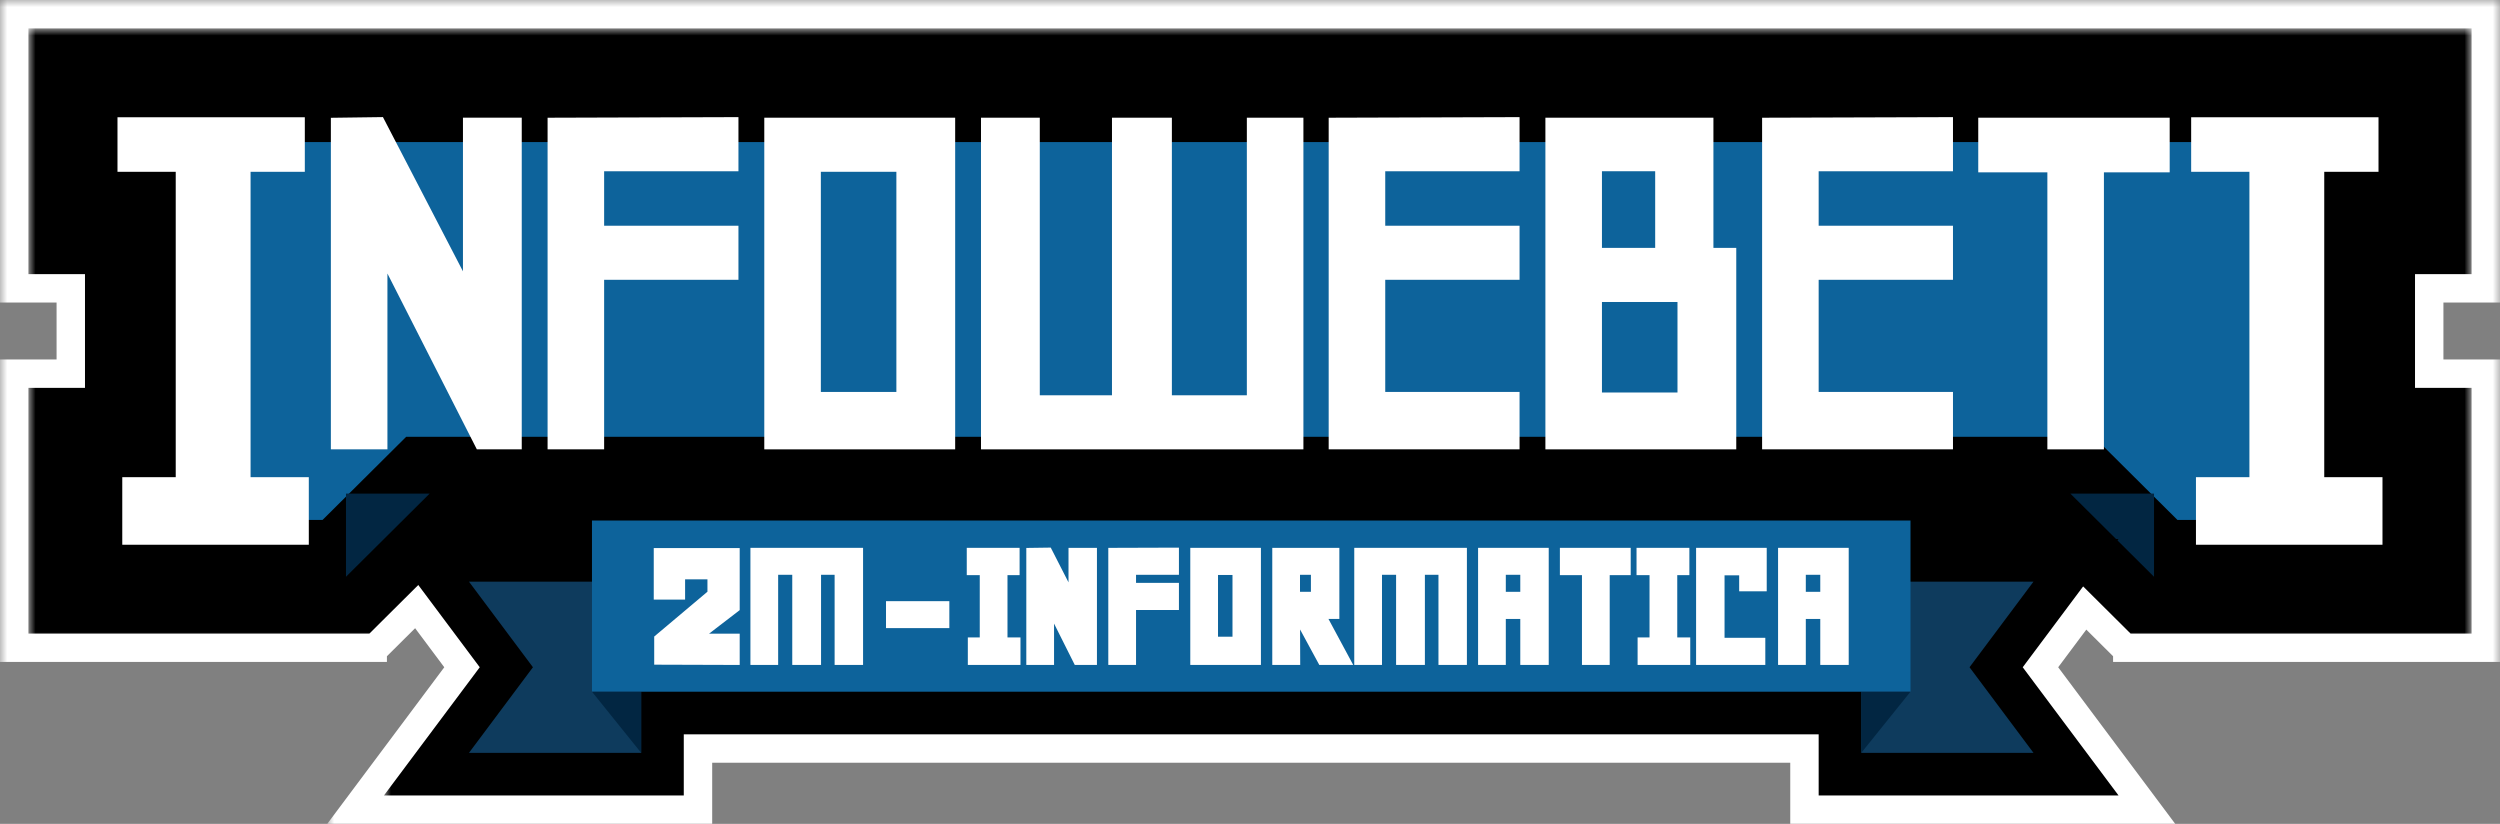 <svg width="176" height="58" viewBox="0 0 176 58" fill="none" xmlns="http://www.w3.org/2000/svg">
<rect x="0" y="0" width="176" height="58" fill="#808080" stroke="none"/>
<rect x="27.82" y="34.062" width="117.935" height="5.165" fill="white"/>
<rect x="27.82" y="34.062" width="117.935" height="5.165" fill="white"/>
<mask id="path-2-outside-1_197_156" maskUnits="userSpaceOnUse" x="23.016" y="31.645" width="131" height="27" fill="black">
<rect fill="white" x="23.016" y="31.645" width="131" height="27"/>
<path d="M134.498 40.948H143.157L138.655 46.975L143.157 53H131.034V48.696H45.138V53H33.016L37.519 46.975L33.016 40.948H41.675V36.645H134.498V40.948Z"/>
</mask>
<path d="M134.498 40.948H143.157L138.655 46.975L143.157 53H131.034V48.696H45.138V53H33.016L37.519 46.975L33.016 40.948H41.675V36.645H134.498V40.948Z" fill="#022642"/>
<path d="M134.498 40.948H129.498V45.948H134.498V40.948ZM143.157 40.948L147.163 43.941L153.135 35.948H143.157V40.948ZM138.655 46.975L134.649 43.982L132.413 46.975L134.649 49.968L138.655 46.975ZM143.157 53V58H153.136L147.163 50.007L143.157 53ZM131.034 53H126.034V58H131.034V53ZM131.034 48.696H136.034V43.696H131.034V48.696ZM45.138 48.696V43.696H40.138V48.696H45.138ZM45.138 53V58H50.138V53H45.138ZM33.016 53L29.011 50.007L23.037 58H33.016V53ZM37.519 46.975L41.524 49.968L43.761 46.975L41.524 43.982L37.519 46.975ZM33.016 40.948V35.948H23.038L29.011 43.941L33.016 40.948ZM41.675 40.948V45.948H46.675V40.948H41.675ZM41.675 36.645V31.645H36.675V36.645H41.675ZM134.498 36.645H139.498V31.645H134.498V36.645ZM134.498 40.948V45.948H143.157V40.948V35.948H134.498V40.948ZM143.157 40.948L139.152 37.956L134.649 43.982L138.655 46.975L142.66 49.968L147.163 43.941L143.157 40.948ZM138.655 46.975L134.649 49.968L139.152 55.993L143.157 53L147.163 50.007L142.66 43.982L138.655 46.975ZM143.157 53V48H131.034V53V58H143.157V53ZM131.034 53H136.034V48.696H131.034H126.034V53H131.034ZM131.034 48.696V43.696H45.138V48.696V53.696H131.034V48.696ZM45.138 48.696H40.138V53H45.138H50.138V48.696H45.138ZM45.138 53V48H33.016V53V58H45.138V53ZM33.016 53L37.021 55.993L41.524 49.968L37.519 46.975L33.514 43.982L29.011 50.007L33.016 53ZM37.519 46.975L41.524 43.982L37.021 37.956L33.016 40.948L29.011 43.941L33.513 49.968L37.519 46.975ZM33.016 40.948V45.948H41.675V40.948V35.948H33.016V40.948ZM41.675 40.948H46.675V36.645H41.675H36.675V40.948H41.675ZM41.675 36.645V41.645H134.498V36.645V31.645H41.675V36.645ZM134.498 36.645H129.498V40.948H134.498H139.498V36.645H134.498Z" fill="white" mask="url(#path-2-outside-1_197_156)"/>
<mask id="path-4-outside-2_197_156" maskUnits="userSpaceOnUse" x="0" y="0" width="176" height="47" fill="black">
<rect fill="white" width="176" height="47"/>
<path fill-rule="evenodd" clip-rule="evenodd" d="M21.239 40.605H6V31.308H9.983V15.297H6V6H21.239V40.605ZM154.761 40.605H170V31.308H166.017V15.297H170V6H154.761V40.605ZM151.643 6H24.357H21.24V15.297V31.308V34.751V40.604H24.357L30.245 34.751H145.755L151.643 40.604H154.76V34.751V31.308V15.297V6H151.643Z"/>
</mask>
<path fill-rule="evenodd" clip-rule="evenodd" d="M21.239 40.605H6V31.308H9.983V15.297H6V6H21.239V40.605ZM154.761 40.605H170V31.308H166.017V15.297H170V6H154.761V40.605ZM151.643 6H24.357H21.24V15.297V31.308V34.751V40.604H24.357L30.245 34.751H145.755L151.643 40.604H154.76V34.751V31.308V15.297V6H151.643Z" fill="black"/>
<path d="M6 40.605H0V46.605H6V40.605ZM21.239 40.605V46.605H27.239V40.605H21.239ZM6 31.308V25.308H0V31.308H6ZM9.983 31.308V37.308H15.983V31.308H9.983ZM9.983 15.297H15.983V9.297H9.983V15.297ZM6 15.297H0V21.297H6V15.297ZM6 6V0H0V6H6ZM21.239 6H27.239V0H21.239V6ZM170 40.605V46.605H176V40.605H170ZM154.761 40.605H148.761V46.605H154.761V40.605ZM170 31.308H176V25.308H170V31.308ZM166.017 31.308H160.017V37.308H166.017V31.308ZM166.017 15.297V9.297H160.017V15.297H166.017ZM170 15.297V21.297H176V15.297H170ZM170 6H176V0H170V6ZM154.761 6V0H148.761V6H154.761ZM21.24 6V0H15.24V6H21.24ZM21.24 40.604H15.24V46.604H21.24V40.604ZM24.357 40.604V46.604H26.832L28.587 44.859L24.357 40.604ZM30.245 34.751V28.751H27.77L26.015 30.496L30.245 34.751ZM145.755 34.751L149.985 30.496L148.23 28.751H145.755V34.751ZM151.643 40.604L147.413 44.859L149.168 46.604H151.643V40.604ZM154.76 40.604V46.604H160.76V40.604H154.76ZM154.76 6H160.76V0H154.76V6ZM6 40.605V46.605H21.239V40.605V34.605H6V40.605ZM6 31.308H0V40.605H6H12V31.308H6ZM9.983 31.308V25.308H6V31.308V37.308H9.983V31.308ZM9.983 15.297H3.983V31.308H9.983H15.983V15.297H9.983ZM6 15.297V21.297H9.983V15.297V9.297H6V15.297ZM6 6H0V15.297H6H12V6H6ZM21.239 6V0H6V6V12H21.239V6ZM21.239 40.605H27.239V6H21.239H15.239V40.605H21.239ZM170 40.605V34.605H154.761V40.605V46.605H170V40.605ZM170 31.308H164V40.605H170H176V31.308H170ZM166.017 31.308V37.308H170V31.308V25.308H166.017V31.308ZM166.017 15.297H160.017V31.308H166.017H172.017V15.297H166.017ZM170 15.297V9.297H166.017V15.297V21.297H170V15.297ZM170 6H164V15.297H170H176V6H170ZM154.761 6V12H170V6V0H154.761V6ZM154.761 40.605H160.761V6H154.761H148.761V40.605H154.761ZM24.357 6V12H151.643V6V0H24.357V6ZM21.24 6V12H24.357V6V0H21.24V6ZM21.24 15.297H27.24V6H21.24H15.24V15.297H21.24ZM21.24 31.308H27.24V15.297H21.24H15.24V31.308H21.24ZM21.24 34.751H27.24V31.308H21.24H15.24V34.751H21.24ZM21.24 40.604H27.24V34.751H21.24H15.24V40.604H21.24ZM24.357 40.604V34.604H21.24V40.604V46.604H24.357V40.604ZM30.245 34.751L26.015 30.496L20.127 36.349L24.357 40.604L28.587 44.859L34.475 39.006L30.245 34.751ZM145.755 34.751V28.751H30.245V34.751V40.751H145.755V34.751ZM151.643 40.604L155.873 36.349L149.985 30.496L145.755 34.751L141.525 39.006L147.413 44.859L151.643 40.604ZM154.76 40.604V34.604H151.643V40.604V46.604H154.76V40.604ZM154.76 34.751H148.76V40.604H154.76H160.76V34.751H154.76ZM154.76 31.308H148.76V34.751H154.76H160.76V31.308H154.76ZM154.76 15.297H148.76V31.308H154.76H160.76V15.297H154.76ZM154.76 6H148.76V15.297H154.76H160.76V6H154.76ZM151.643 6V12H154.76V6V0H151.643V6Z" fill="white" mask="url(#path-4-outside-2_197_156)"/>
<mask id="path-6-outside-3_197_156" maskUnits="userSpaceOnUse" x="2" y="2" width="172" height="43" fill="black">
<rect fill="white" x="2" y="2" width="172" height="43"/>
<path d="M170 15.297H166.017V31.308H170V40.605H151.644L145.755 34.751H30.245L24.356 40.605H6V31.308H9.983V15.297H6V6H170V15.297Z"/>
</mask>
<path d="M170 15.297H166.017V31.308H170V40.605H151.644L145.755 34.751H30.245L24.356 40.605H6V31.308H9.983V15.297H6V6H170V15.297Z" fill="#0D639B"/>
<path d="M170 15.297V19.297H174V15.297H170ZM166.017 15.297V11.297H162.017V15.297H166.017ZM166.017 31.308H162.017V35.308H166.017V31.308ZM170 31.308H174V27.308H170V31.308ZM170 40.605V44.605H174V40.605H170ZM151.644 40.605L148.824 43.441L149.994 44.605H151.644V40.605ZM145.755 34.751L148.575 31.914L147.405 30.751H145.755V34.751ZM30.245 34.751V30.751H28.595L27.425 31.914L30.245 34.751ZM24.356 40.605V44.605H26.006L27.176 43.441L24.356 40.605ZM6 40.605H2V44.605H6V40.605ZM6 31.308V27.308H2V31.308H6ZM9.983 31.308V35.308H13.983V31.308H9.983ZM9.983 15.297H13.983V11.297H9.983V15.297ZM6 15.297H2V19.297H6V15.297ZM6 6V2H2V6H6ZM170 6H174V2H170V6ZM170 15.297V11.297H166.017V15.297V19.297H170V15.297ZM166.017 15.297H162.017V31.308H166.017H170.017V15.297H166.017ZM166.017 31.308V35.308H170V31.308V27.308H166.017V31.308ZM170 31.308H166V40.605H170H174V31.308H170ZM170 40.605V36.605H151.644V40.605V44.605H170V40.605ZM151.644 40.605L154.464 37.768L148.575 31.914L145.755 34.751L142.935 37.588L148.824 43.441L151.644 40.605ZM145.755 34.751V30.751H30.245V34.751V38.751H145.755V34.751ZM30.245 34.751L27.425 31.914L21.537 37.768L24.356 40.605L27.176 43.441L33.065 37.588L30.245 34.751ZM24.356 40.605V36.605H6V40.605V44.605H24.356V40.605ZM6 40.605H10V31.308H6H2V40.605H6ZM6 31.308V35.308H9.983V31.308V27.308H6V31.308ZM9.983 31.308H13.983V15.297H9.983H5.983V31.308H9.983ZM9.983 15.297V11.297H6V15.297V19.297H9.983V15.297ZM6 15.297H10V6H6H2V15.297H6ZM6 6V10H170V6V2H6V6ZM170 6H166V15.297H170H174V6H170Z" fill="black" mask="url(#path-6-outside-3_197_156)"/>
<path d="M166.947 11.595H163.127V34.093H167.227V37.85H155.095V34.093H158.859V11.595H154.758V8.755H166.947V11.595Z" fill="white"/>
<path d="M166.947 11.595H163.127V34.093H167.227V37.85H155.095V34.093H158.859V11.595H154.758V8.755H166.947V11.595Z" stroke="white"/>
<path d="M152.246 11.633H147.616V31.135H144.635V11.633H139.769V8.786H152.246V11.633Z" fill="white"/>
<path d="M152.246 11.633H147.616V31.135H144.635V11.633H139.769V8.786H152.246V11.633Z" stroke="white"/>
<path d="M136.99 11.555H127.534V16.392H136.99V19.2H127.534V28.093H136.99V31.135H124.552V8.786L136.99 8.747V11.555Z" fill="white"/>
<path d="M136.99 11.555H127.534V16.392H136.99V19.2H127.534V28.093H136.99V31.135H124.552V8.786L136.99 8.747V11.555Z" stroke="white"/>
<path d="M120.125 17.951H121.733V31.135H109.296V8.786H120.125V17.951ZM112.277 28.132H118.595V20.76H112.277V28.132ZM112.277 17.951H117.025V11.555H112.277V17.951Z" fill="white"/>
<path d="M120.125 17.951H121.733V31.135H109.296V8.786H120.125V17.951ZM112.277 28.132H118.595V20.76H112.277V28.132ZM112.277 17.951H117.025V11.555H112.277V17.951Z" stroke="white"/>
<path d="M106.477 11.555H97.021V16.392H106.477V19.2H97.021V28.093H106.477V31.135H94.039V8.786L106.477 8.747V11.555Z" fill="white"/>
<path d="M106.477 11.555H97.021V16.392H106.477V19.2H97.021V28.093H106.477V31.135H94.039V8.786L106.477 8.747V11.555Z" stroke="white"/>
<path d="M72.701 28.328H78.783V8.786H82V28.328H88.278V8.786H91.26V31.135H69.562V8.786H72.701V28.328Z" fill="white"/>
<path d="M72.701 28.328H78.783V8.786H82V28.328H88.278V8.786H91.26V31.135H69.562V8.786H72.701V28.328Z" stroke="white"/>
<path d="M66.744 31.135H54.306V8.786H66.744V31.135ZM57.288 28.093H63.605V11.594H57.288V28.093Z" fill="white"/>
<path d="M66.744 31.135H54.306V8.786H66.744V31.135ZM57.288 28.093H63.605V11.594H57.288V28.093Z" stroke="white"/>
<path d="M51.487 11.555H42.031V16.392H51.487V19.2H42.031V31.135H39.05V8.786L51.487 8.747V11.555Z" fill="white"/>
<path d="M51.487 11.555H42.031V16.392H51.487V19.2H42.031V31.135H39.05V8.786L51.487 8.747V11.555Z" stroke="white"/>
<path d="M33.092 21.15V8.786H36.231V31.135H33.877L26.775 17.171V31.135H23.793V8.786L26.657 8.747L33.092 21.15Z" fill="white"/>
<path d="M33.092 21.15V8.786H36.231V31.135H33.877L26.775 17.171V31.135H23.793V8.786L26.657 8.747L33.092 21.15Z" stroke="white"/>
<path d="M145.755 34.751H151.643V40.604L145.755 34.751Z" fill="#022642"/>
<path d="M30.245 34.751H24.357V40.604L30.245 34.751Z" fill="#022642"/>
<path d="M20.959 11.595H17.14V34.093H21.24V37.85H9.108V34.093H12.871V11.595H8.771V8.755H20.959V11.595Z" fill="white"/>
<path d="M20.959 11.595H17.14V34.093H21.24V37.85H9.108V34.093H12.871V11.595H8.771V8.755H20.959V11.595Z" stroke="white"/>
<mask id="path-20-outside-4_197_156" maskUnits="userSpaceOnUse" x="27.016" y="33.645" width="123" height="23" fill="black">
<rect fill="white" x="27.016" y="33.645" width="123" height="23"/>
<path d="M134.498 40.948H143.157L138.655 46.975L143.157 53H131.034V48.696H45.138V53H33.016L37.519 46.975L33.016 40.948H41.675V36.645H134.498V40.948Z"/>
</mask>
<path d="M134.498 40.948H143.157L138.655 46.975L143.157 53H131.034V48.696H45.138V53H33.016L37.519 46.975L33.016 40.948H41.675V36.645H134.498V40.948Z" fill="#022642"/>
<path d="M134.498 40.948H131.498V43.948H134.498V40.948ZM143.157 40.948L145.561 42.744L149.144 37.948H143.157V40.948ZM138.655 46.975L136.251 45.179L134.909 46.975L136.251 48.771L138.655 46.975ZM143.157 53V56H149.145L145.561 51.204L143.157 53ZM131.034 53H128.034V56H131.034V53ZM131.034 48.696H134.034V45.696H131.034V48.696ZM45.138 48.696V45.696H42.138V48.696H45.138ZM45.138 53V56H48.138V53H45.138ZM33.016 53L30.613 51.204L27.029 56H33.016V53ZM37.519 46.975L39.922 48.771L41.264 46.975L39.922 45.179L37.519 46.975ZM33.016 40.948V37.948H27.029L30.613 42.744L33.016 40.948ZM41.675 40.948V43.948H44.675V40.948H41.675ZM41.675 36.645V33.645H38.675V36.645H41.675ZM134.498 36.645H137.498V33.645H134.498V36.645ZM134.498 40.948V43.948H143.157V40.948V37.948H134.498V40.948ZM143.157 40.948L140.754 39.153L136.251 45.179L138.655 46.975L141.058 48.77L145.561 42.744L143.157 40.948ZM138.655 46.975L136.251 48.771L140.754 54.796L143.157 53L145.561 51.204L141.058 45.179L138.655 46.975ZM143.157 53V50H131.034V53V56H143.157V53ZM131.034 53H134.034V48.696H131.034H128.034V53H131.034ZM131.034 48.696V45.696H45.138V48.696V51.696H131.034V48.696ZM45.138 48.696H42.138V53H45.138H48.138V48.696H45.138ZM45.138 53V50H33.016V53V56H45.138V53ZM33.016 53L35.419 54.796L39.922 48.771L37.519 46.975L35.116 45.179L30.613 51.204L33.016 53ZM37.519 46.975L39.922 45.179L35.419 39.153L33.016 40.948L30.613 42.744L35.115 48.77L37.519 46.975ZM33.016 40.948V43.948H41.675V40.948V37.948H33.016V40.948ZM41.675 40.948H44.675V36.645H41.675H38.675V40.948H41.675ZM41.675 36.645V39.645H134.498V36.645V33.645H41.675V36.645ZM134.498 36.645H131.498V40.948H134.498H137.498V36.645H134.498Z" fill="black" mask="url(#path-20-outside-4_197_156)"/>
<path d="M131.035 40.949H143.157L138.655 46.974L143.157 53H131.035V40.949Z" fill="#0E3B5D"/>
<path d="M45.138 40.949H33.016L37.519 46.974L33.016 53H45.138V40.949Z" fill="#0E3B5D"/>
<rect x="41.675" y="36.645" width="92.824" height="12.051" fill="#0D639B"/>
<path d="M129.649 46.311H128.647V43.074H126.629V46.311H125.676V39.068H129.649V46.311ZM126.629 42.164H128.647V39.965H126.629V42.164Z" fill="white"/>
<path d="M129.649 46.311H128.647V43.074H126.629V46.311H125.676V39.068H129.649V46.311ZM126.629 42.164H128.647V39.965H126.629V42.164Z" stroke="white"/>
<path d="M123.877 41.128H122.938V40.003H120.908V45.401H123.778V46.311H119.905V39.068H123.877V41.128Z" fill="white"/>
<path d="M123.877 41.128H122.938V40.003H120.908V45.401H123.778V46.311H119.905V39.068H123.877V41.128Z" stroke="white"/>
<path d="M118.432 39.99H117.579V45.375H118.494V46.311H115.787V45.375H116.627V39.99H115.712V39.068H118.432V39.99Z" fill="white"/>
<path d="M118.432 39.99H117.579V45.375H118.494V46.311H115.787V45.375H116.627V39.99H115.712V39.068H118.432V39.99Z" stroke="white"/>
<path d="M114.301 39.99H112.823V46.311H111.87V39.99H110.316V39.068H114.301V39.99Z" fill="white"/>
<path d="M114.301 39.99H112.823V46.311H111.87V39.99H110.316V39.068H114.301V39.99Z" stroke="white"/>
<path d="M108.53 46.311H107.528V43.074H105.509V46.311H104.557V39.068H108.53V46.311ZM105.509 42.164H107.528V39.965H105.509V42.164Z" fill="white"/>
<path d="M108.53 46.311H107.528V43.074H105.509V46.311H104.557V39.068H108.53V46.311ZM105.509 42.164H107.528V39.965H105.509V42.164Z" stroke="white"/>
<path d="M102.77 46.311H101.768V39.965H99.812V46.311H98.785V39.965H96.792V46.311H95.84V39.068H102.77V46.311Z" fill="white"/>
<path d="M102.77 46.311H101.768V39.965H99.812V46.311H98.785V39.965H96.792V46.311H95.84V39.068H102.77V46.311Z" stroke="white"/>
<path d="M93.791 43.074H92.687L94.429 46.311H93.176L91.421 43.074H91.02L91.033 46.311H90.068V39.068H93.791V43.074ZM91.02 42.164H92.788V39.965H91.02V42.164Z" fill="white"/>
<path d="M93.791 43.074H92.687L94.429 46.311H93.176L91.421 43.074H91.02L91.033 46.311H90.068V39.068H93.791V43.074ZM91.02 42.164H92.788V39.965H91.02V42.164Z" stroke="white"/>
<path d="M88.269 46.311H84.296V39.068H88.269V46.311ZM85.248 45.324H87.267V39.978H85.248V45.324Z" fill="white"/>
<path d="M88.269 46.311H84.296V39.068H88.269V46.311ZM85.248 45.324H87.267V39.978H85.248V45.324Z" stroke="white"/>
<path d="M82.497 39.965H79.477V41.532H82.497V42.443H79.477V46.311H78.524V39.068L82.497 39.055V39.965Z" fill="white"/>
<path d="M82.497 39.965H79.477V41.532H82.497V42.443H79.477V46.311H78.524V39.068L82.497 39.055V39.965Z" stroke="white"/>
<path d="M75.723 43.075V39.068H76.725V46.311H75.973L73.705 41.785V46.311H72.752V39.068L73.668 39.055L75.723 43.075Z" fill="white"/>
<path d="M75.723 43.075V39.068H76.725V46.311H75.973L73.705 41.785V46.311H72.752V39.068L73.668 39.055L75.723 43.075Z" stroke="white"/>
<path d="M71.28 39.99H70.427V45.375H71.342V46.311H68.635V45.375H69.475V39.99H68.56V39.068H71.28V39.99Z" fill="white"/>
<path d="M71.28 39.99H70.427V45.375H71.342V46.311H68.635V45.375H69.475V39.99H68.56V39.068H71.28V39.99Z" stroke="white"/>
<path d="M66.334 43.719H62.875V42.822H66.334V43.719Z" fill="white"/>
<path d="M66.334 43.719H62.875V42.822H66.334V43.719Z" stroke="white"/>
<path d="M60.26 46.311H59.257V39.965H57.302V46.311H56.275V39.965H54.282V46.311H53.33V39.068H60.26V46.311Z" fill="white"/>
<path d="M60.26 46.311H59.257V39.965H57.302V46.311H56.275V39.965H54.282V46.311H53.33V39.068H60.26V46.311Z" stroke="white"/>
<path d="M51.575 42.706L48.446 45.11H51.575V46.311L46.556 46.295V45.045L50.304 41.89V40.287H47.731V41.713H46.524V39.086H51.575V42.706Z" fill="white"/>
<path d="M51.575 42.706L48.446 45.11H51.575V46.311L46.556 46.295V45.045L50.304 41.89V40.287H47.731V41.713H46.524V39.086H51.575V42.706Z" stroke="white"/>
<path d="M45.138 48.696H41.675L45.138 53V48.696Z" fill="#022642"/>
<path d="M131.035 48.696H134.498L131.035 53V48.696Z" fill="#022642"/>
</svg>
